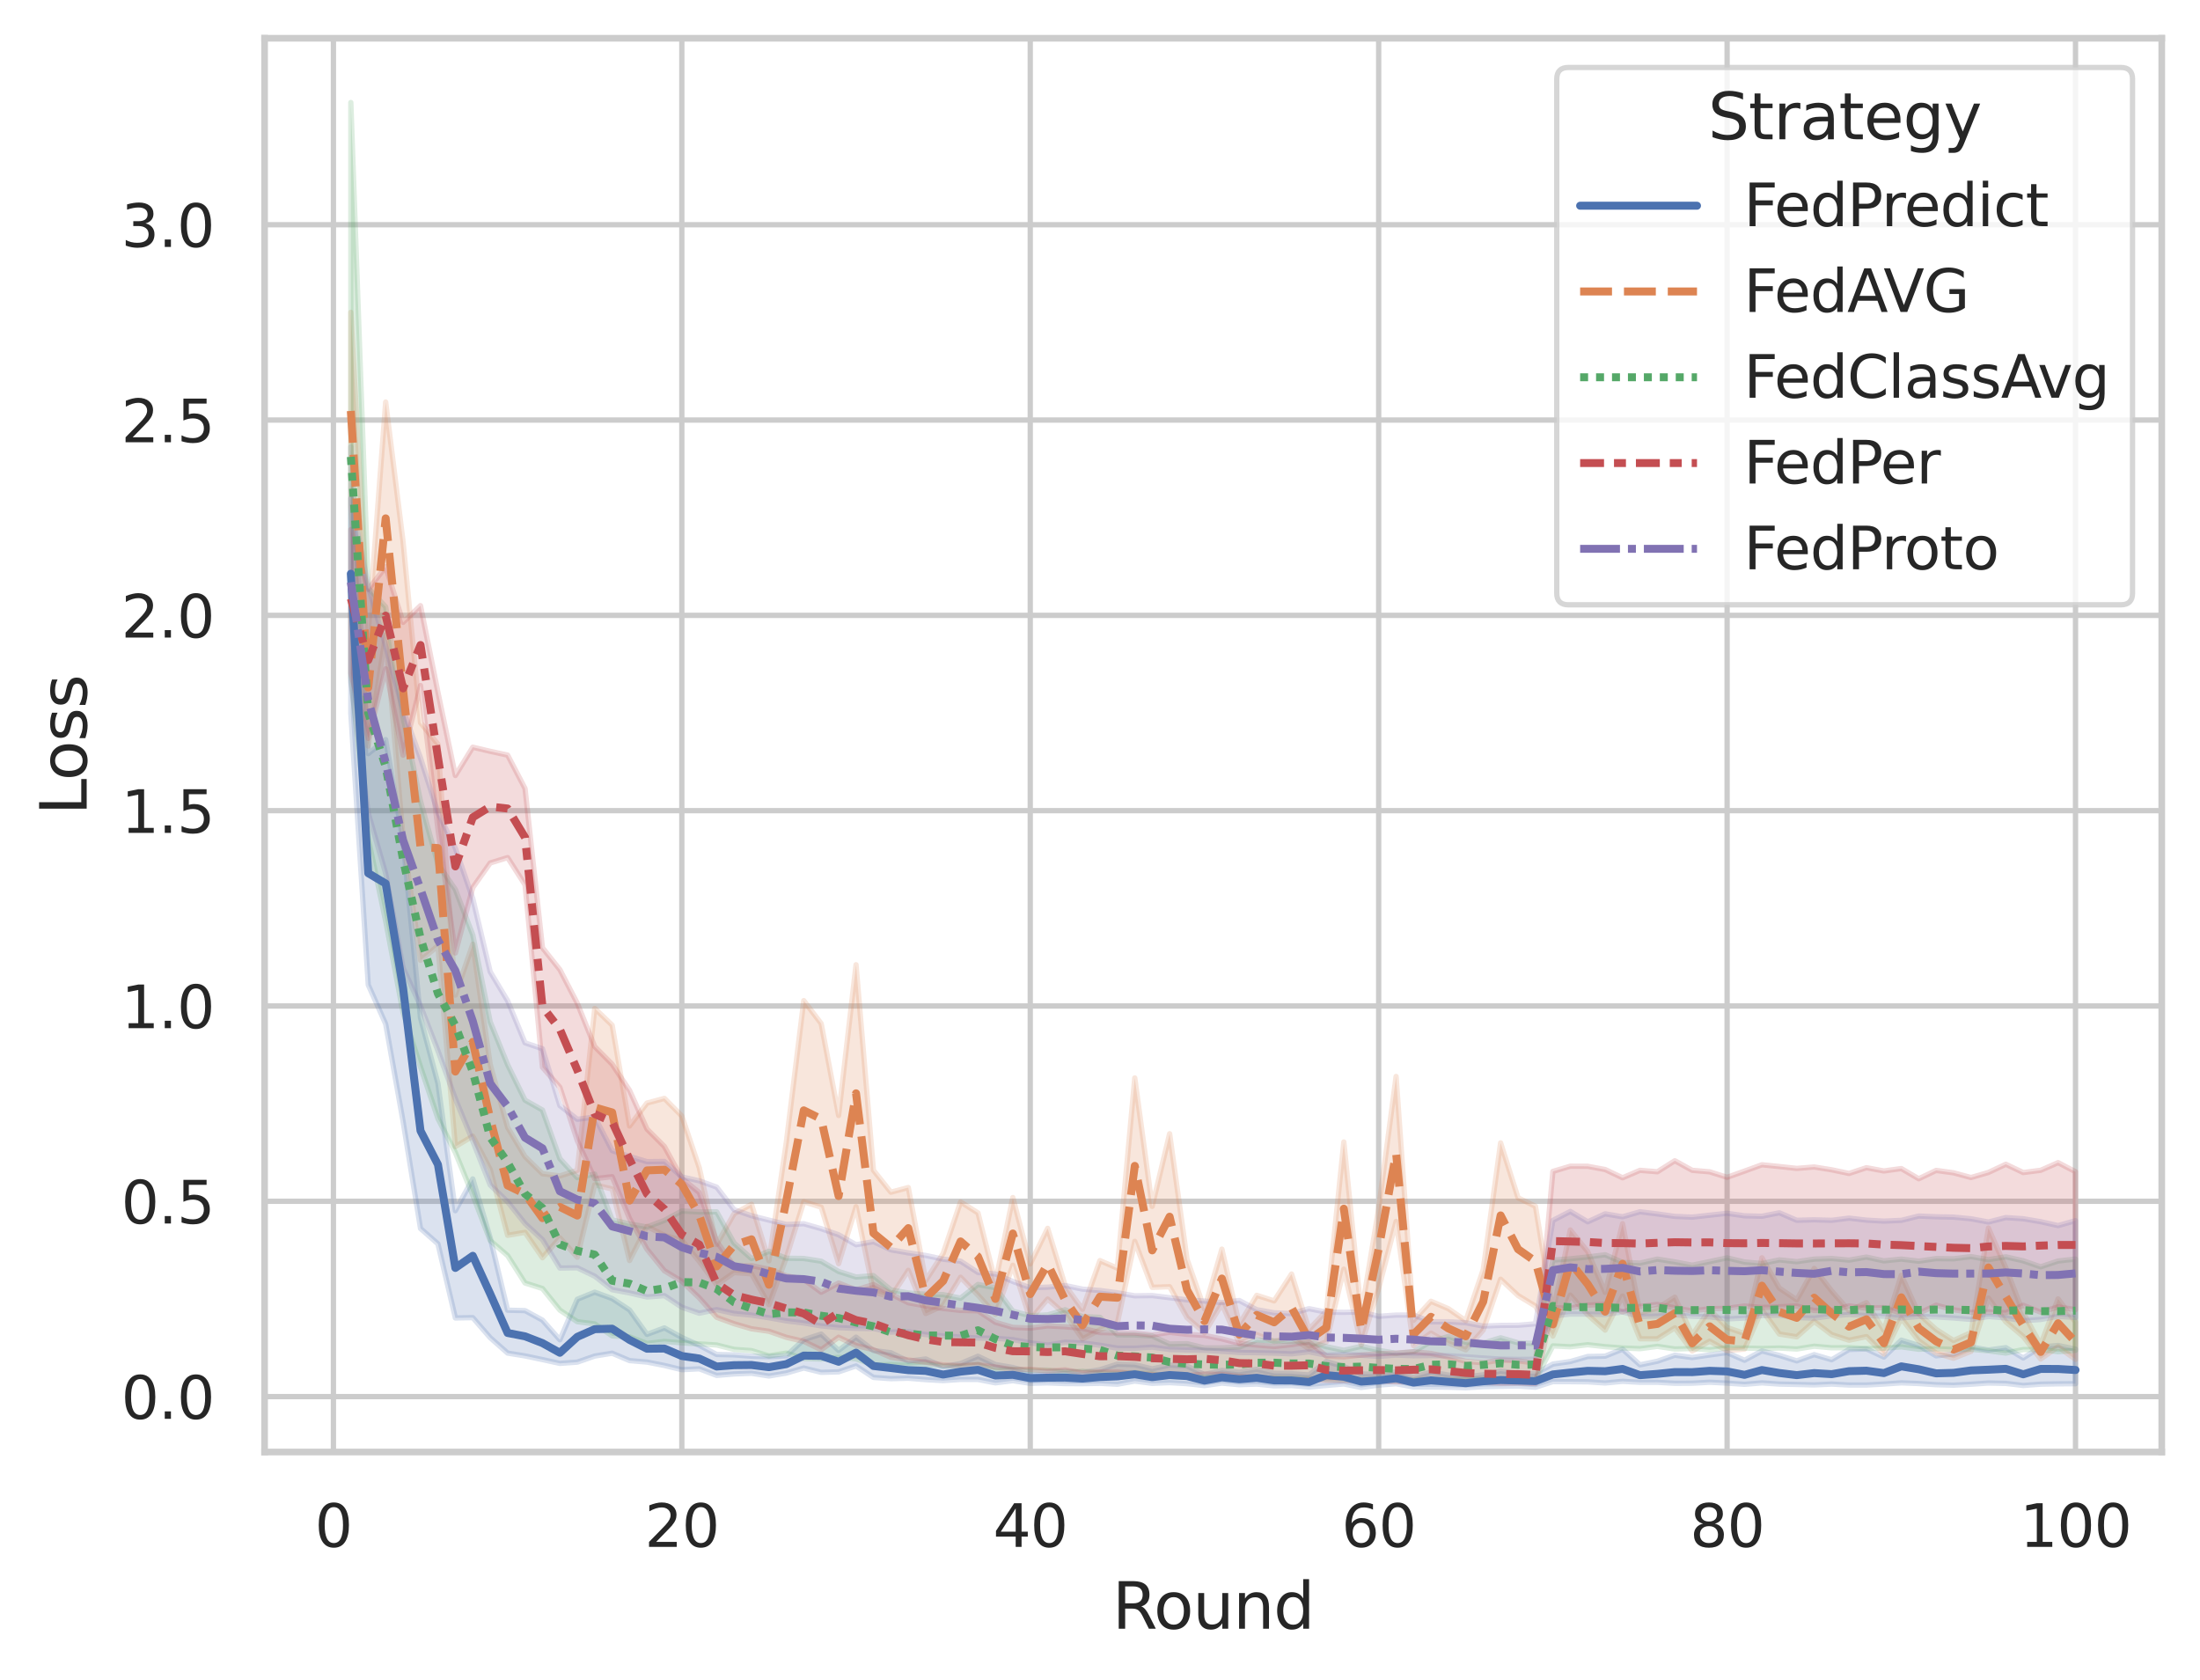 <?xml version="1.0" encoding="utf-8" standalone="no"?>
<!DOCTYPE svg PUBLIC "-//W3C//DTD SVG 1.1//EN"
  "http://www.w3.org/Graphics/SVG/1.1/DTD/svg11.dtd">
<svg xmlns:xlink="http://www.w3.org/1999/xlink" width="414.127pt" height="316.272pt" viewBox="0 0 414.127 316.272" xmlns="http://www.w3.org/2000/svg" version="1.1">
 <defs>
  <style type="text/css">*{stroke-linejoin: round; stroke-linecap: butt}</style>
 </defs>
 <g id="figure_1">
  <g id="patch_1">
   <path d="M 0 316.272 
L 414.127 316.272 
L 414.127 0 
L 0 0 
z
" style="fill: #ffffff"/>
  </g>
  <g id="axes_1">
   <g id="patch_2">
    <path d="M 49.807 273.312 
L 406.927 273.312 
L 406.927 7.2 
L 49.807 7.2 
z
" style="fill: #ffffff"/>
   </g>
   <g id="matplotlib.axis_1">
    <g id="xtick_1">
     <g id="line2d_1">
      <path d="M 62.761 273.312 
L 62.761 7.2 
" clip-path="url(#p3cf4f21778)" style="fill: none; stroke: #cccccc; stroke-linecap: round"/>
     </g>
     <g id="text_1">
      <!-- 0 -->
      <g style="fill: #262626" transform="translate(59.261 291.17) scale(0.11 -0.11)">
       <defs>
        <path id="DejaVuSans-30" d="M 2034 4250 
Q 1547 4250 1301 3770 
Q 1056 3291 1056 2328 
Q 1056 1369 1301 889 
Q 1547 409 2034 409 
Q 2525 409 2770 889 
Q 3016 1369 3016 2328 
Q 3016 3291 2770 3770 
Q 2525 4250 2034 4250 
z
M 2034 4750 
Q 2819 4750 3233 4129 
Q 3647 3509 3647 2328 
Q 3647 1150 3233 529 
Q 2819 -91 2034 -91 
Q 1250 -91 836 529 
Q 422 1150 422 2328 
Q 422 3509 836 4129 
Q 1250 4750 2034 4750 
z
" transform="scale(0.016)"/>
       </defs>
       <use xlink:href="#DejaVuSans-30"/>
      </g>
     </g>
    </g>
    <g id="xtick_2">
     <g id="line2d_2">
      <path d="M 128.347 273.312 
L 128.347 7.2 
" clip-path="url(#p3cf4f21778)" style="fill: none; stroke: #cccccc; stroke-linecap: round"/>
     </g>
     <g id="text_2">
      <!-- 20 -->
      <g style="fill: #262626" transform="translate(121.349 291.17) scale(0.11 -0.11)">
       <defs>
        <path id="DejaVuSans-32" d="M 1228 531 
L 3431 531 
L 3431 0 
L 469 0 
L 469 531 
Q 828 903 1448 1529 
Q 2069 2156 2228 2338 
Q 2531 2678 2651 2914 
Q 2772 3150 2772 3378 
Q 2772 3750 2511 3984 
Q 2250 4219 1831 4219 
Q 1534 4219 1204 4116 
Q 875 4013 500 3803 
L 500 4441 
Q 881 4594 1212 4672 
Q 1544 4750 1819 4750 
Q 2544 4750 2975 4387 
Q 3406 4025 3406 3419 
Q 3406 3131 3298 2873 
Q 3191 2616 2906 2266 
Q 2828 2175 2409 1742 
Q 1991 1309 1228 531 
z
" transform="scale(0.016)"/>
       </defs>
       <use xlink:href="#DejaVuSans-32"/>
       <use xlink:href="#DejaVuSans-30" x="63.623"/>
      </g>
     </g>
    </g>
    <g id="xtick_3">
     <g id="line2d_3">
      <path d="M 193.934 273.312 
L 193.934 7.2 
" clip-path="url(#p3cf4f21778)" style="fill: none; stroke: #cccccc; stroke-linecap: round"/>
     </g>
     <g id="text_3">
      <!-- 40 -->
      <g style="fill: #262626" transform="translate(186.935 291.17) scale(0.11 -0.11)">
       <defs>
        <path id="DejaVuSans-34" d="M 2419 4116 
L 825 1625 
L 2419 1625 
L 2419 4116 
z
M 2253 4666 
L 3047 4666 
L 3047 1625 
L 3713 1625 
L 3713 1100 
L 3047 1100 
L 3047 0 
L 2419 0 
L 2419 1100 
L 313 1100 
L 313 1709 
L 2253 4666 
z
" transform="scale(0.016)"/>
       </defs>
       <use xlink:href="#DejaVuSans-34"/>
       <use xlink:href="#DejaVuSans-30" x="63.623"/>
      </g>
     </g>
    </g>
    <g id="xtick_4">
     <g id="line2d_4">
      <path d="M 259.521 273.312 
L 259.521 7.2 
" clip-path="url(#p3cf4f21778)" style="fill: none; stroke: #cccccc; stroke-linecap: round"/>
     </g>
     <g id="text_4">
      <!-- 60 -->
      <g style="fill: #262626" transform="translate(252.522 291.17) scale(0.11 -0.11)">
       <defs>
        <path id="DejaVuSans-36" d="M 2113 2584 
Q 1688 2584 1439 2293 
Q 1191 2003 1191 1497 
Q 1191 994 1439 701 
Q 1688 409 2113 409 
Q 2538 409 2786 701 
Q 3034 994 3034 1497 
Q 3034 2003 2786 2293 
Q 2538 2584 2113 2584 
z
M 3366 4563 
L 3366 3988 
Q 3128 4100 2886 4159 
Q 2644 4219 2406 4219 
Q 1781 4219 1451 3797 
Q 1122 3375 1075 2522 
Q 1259 2794 1537 2939 
Q 1816 3084 2150 3084 
Q 2853 3084 3261 2657 
Q 3669 2231 3669 1497 
Q 3669 778 3244 343 
Q 2819 -91 2113 -91 
Q 1303 -91 875 529 
Q 447 1150 447 2328 
Q 447 3434 972 4092 
Q 1497 4750 2381 4750 
Q 2619 4750 2861 4703 
Q 3103 4656 3366 4563 
z
" transform="scale(0.016)"/>
       </defs>
       <use xlink:href="#DejaVuSans-36"/>
       <use xlink:href="#DejaVuSans-30" x="63.623"/>
      </g>
     </g>
    </g>
    <g id="xtick_5">
     <g id="line2d_5">
      <path d="M 325.108 273.312 
L 325.108 7.2 
" clip-path="url(#p3cf4f21778)" style="fill: none; stroke: #cccccc; stroke-linecap: round"/>
     </g>
     <g id="text_5">
      <!-- 80 -->
      <g style="fill: #262626" transform="translate(318.109 291.17) scale(0.11 -0.11)">
       <defs>
        <path id="DejaVuSans-38" d="M 2034 2216 
Q 1584 2216 1326 1975 
Q 1069 1734 1069 1313 
Q 1069 891 1326 650 
Q 1584 409 2034 409 
Q 2484 409 2743 651 
Q 3003 894 3003 1313 
Q 3003 1734 2745 1975 
Q 2488 2216 2034 2216 
z
M 1403 2484 
Q 997 2584 770 2862 
Q 544 3141 544 3541 
Q 544 4100 942 4425 
Q 1341 4750 2034 4750 
Q 2731 4750 3128 4425 
Q 3525 4100 3525 3541 
Q 3525 3141 3298 2862 
Q 3072 2584 2669 2484 
Q 3125 2378 3379 2068 
Q 3634 1759 3634 1313 
Q 3634 634 3220 271 
Q 2806 -91 2034 -91 
Q 1263 -91 848 271 
Q 434 634 434 1313 
Q 434 1759 690 2068 
Q 947 2378 1403 2484 
z
M 1172 3481 
Q 1172 3119 1398 2916 
Q 1625 2713 2034 2713 
Q 2441 2713 2670 2916 
Q 2900 3119 2900 3481 
Q 2900 3844 2670 4047 
Q 2441 4250 2034 4250 
Q 1625 4250 1398 4047 
Q 1172 3844 1172 3481 
z
" transform="scale(0.016)"/>
       </defs>
       <use xlink:href="#DejaVuSans-38"/>
       <use xlink:href="#DejaVuSans-30" x="63.623"/>
      </g>
     </g>
    </g>
    <g id="xtick_6">
     <g id="line2d_6">
      <path d="M 390.694 273.312 
L 390.694 7.2 
" clip-path="url(#p3cf4f21778)" style="fill: none; stroke: #cccccc; stroke-linecap: round"/>
     </g>
     <g id="text_6">
      <!-- 100 -->
      <g style="fill: #262626" transform="translate(380.196 291.17) scale(0.11 -0.11)">
       <defs>
        <path id="DejaVuSans-31" d="M 794 531 
L 1825 531 
L 1825 4091 
L 703 3866 
L 703 4441 
L 1819 4666 
L 2450 4666 
L 2450 531 
L 3481 531 
L 3481 0 
L 794 0 
L 794 531 
z
" transform="scale(0.016)"/>
       </defs>
       <use xlink:href="#DejaVuSans-31"/>
       <use xlink:href="#DejaVuSans-30" x="63.623"/>
       <use xlink:href="#DejaVuSans-30" x="127.246"/>
      </g>
     </g>
    </g>
    <g id="text_7">
     <!-- Round -->
     <g style="fill: #262626" transform="translate(209.383 306.576) scale(0.12 -0.12)">
      <defs>
       <path id="DejaVuSans-52" d="M 2841 2188 
Q 3044 2119 3236 1894 
Q 3428 1669 3622 1275 
L 4263 0 
L 3584 0 
L 2988 1197 
Q 2756 1666 2539 1819 
Q 2322 1972 1947 1972 
L 1259 1972 
L 1259 0 
L 628 0 
L 628 4666 
L 2053 4666 
Q 2853 4666 3247 4331 
Q 3641 3997 3641 3322 
Q 3641 2881 3436 2590 
Q 3231 2300 2841 2188 
z
M 1259 4147 
L 1259 2491 
L 2053 2491 
Q 2509 2491 2742 2702 
Q 2975 2913 2975 3322 
Q 2975 3731 2742 3939 
Q 2509 4147 2053 4147 
L 1259 4147 
z
" transform="scale(0.016)"/>
       <path id="DejaVuSans-6f" d="M 1959 3097 
Q 1497 3097 1228 2736 
Q 959 2375 959 1747 
Q 959 1119 1226 758 
Q 1494 397 1959 397 
Q 2419 397 2687 759 
Q 2956 1122 2956 1747 
Q 2956 2369 2687 2733 
Q 2419 3097 1959 3097 
z
M 1959 3584 
Q 2709 3584 3137 3096 
Q 3566 2609 3566 1747 
Q 3566 888 3137 398 
Q 2709 -91 1959 -91 
Q 1206 -91 779 398 
Q 353 888 353 1747 
Q 353 2609 779 3096 
Q 1206 3584 1959 3584 
z
" transform="scale(0.016)"/>
       <path id="DejaVuSans-75" d="M 544 1381 
L 544 3500 
L 1119 3500 
L 1119 1403 
Q 1119 906 1312 657 
Q 1506 409 1894 409 
Q 2359 409 2629 706 
Q 2900 1003 2900 1516 
L 2900 3500 
L 3475 3500 
L 3475 0 
L 2900 0 
L 2900 538 
Q 2691 219 2414 64 
Q 2138 -91 1772 -91 
Q 1169 -91 856 284 
Q 544 659 544 1381 
z
M 1991 3584 
L 1991 3584 
z
" transform="scale(0.016)"/>
       <path id="DejaVuSans-6e" d="M 3513 2113 
L 3513 0 
L 2938 0 
L 2938 2094 
Q 2938 2591 2744 2837 
Q 2550 3084 2163 3084 
Q 1697 3084 1428 2787 
Q 1159 2491 1159 1978 
L 1159 0 
L 581 0 
L 581 3500 
L 1159 3500 
L 1159 2956 
Q 1366 3272 1645 3428 
Q 1925 3584 2291 3584 
Q 2894 3584 3203 3211 
Q 3513 2838 3513 2113 
z
" transform="scale(0.016)"/>
       <path id="DejaVuSans-64" d="M 2906 2969 
L 2906 4863 
L 3481 4863 
L 3481 0 
L 2906 0 
L 2906 525 
Q 2725 213 2448 61 
Q 2172 -91 1784 -91 
Q 1150 -91 751 415 
Q 353 922 353 1747 
Q 353 2572 751 3078 
Q 1150 3584 1784 3584 
Q 2172 3584 2448 3432 
Q 2725 3281 2906 2969 
z
M 947 1747 
Q 947 1113 1208 752 
Q 1469 391 1925 391 
Q 2381 391 2643 752 
Q 2906 1113 2906 1747 
Q 2906 2381 2643 2742 
Q 2381 3103 1925 3103 
Q 1469 3103 1208 2742 
Q 947 2381 947 1747 
z
" transform="scale(0.016)"/>
      </defs>
      <use xlink:href="#DejaVuSans-52"/>
      <use xlink:href="#DejaVuSans-6f" x="64.982"/>
      <use xlink:href="#DejaVuSans-75" x="126.164"/>
      <use xlink:href="#DejaVuSans-6e" x="189.543"/>
      <use xlink:href="#DejaVuSans-64" x="252.922"/>
     </g>
    </g>
   </g>
   <g id="matplotlib.axis_2">
    <g id="ytick_1">
     <g id="line2d_7">
      <path d="M 49.807 262.884 
L 406.927 262.884 
" clip-path="url(#p3cf4f21778)" style="fill: none; stroke: #cccccc; stroke-linecap: round"/>
     </g>
     <g id="text_8">
      <!-- 0.0 -->
      <g style="fill: #262626" transform="translate(22.814 267.063) scale(0.11 -0.11)">
       <defs>
        <path id="DejaVuSans-2e" d="M 684 794 
L 1344 794 
L 1344 0 
L 684 0 
L 684 794 
z
" transform="scale(0.016)"/>
       </defs>
       <use xlink:href="#DejaVuSans-30"/>
       <use xlink:href="#DejaVuSans-2e" x="63.623"/>
       <use xlink:href="#DejaVuSans-30" x="95.41"/>
      </g>
     </g>
    </g>
    <g id="ytick_2">
     <g id="line2d_8">
      <path d="M 49.807 226.12 
L 406.927 226.12 
" clip-path="url(#p3cf4f21778)" style="fill: none; stroke: #cccccc; stroke-linecap: round"/>
     </g>
     <g id="text_9">
      <!-- 0.5 -->
      <g style="fill: #262626" transform="translate(22.814 230.299) scale(0.11 -0.11)">
       <defs>
        <path id="DejaVuSans-35" d="M 691 4666 
L 3169 4666 
L 3169 4134 
L 1269 4134 
L 1269 2991 
Q 1406 3038 1543 3061 
Q 1681 3084 1819 3084 
Q 2600 3084 3056 2656 
Q 3513 2228 3513 1497 
Q 3513 744 3044 326 
Q 2575 -91 1722 -91 
Q 1428 -91 1123 -41 
Q 819 9 494 109 
L 494 744 
Q 775 591 1075 516 
Q 1375 441 1709 441 
Q 2250 441 2565 725 
Q 2881 1009 2881 1497 
Q 2881 1984 2565 2268 
Q 2250 2553 1709 2553 
Q 1456 2553 1204 2497 
Q 953 2441 691 2322 
L 691 4666 
z
" transform="scale(0.016)"/>
       </defs>
       <use xlink:href="#DejaVuSans-30"/>
       <use xlink:href="#DejaVuSans-2e" x="63.623"/>
       <use xlink:href="#DejaVuSans-35" x="95.41"/>
      </g>
     </g>
    </g>
    <g id="ytick_3">
     <g id="line2d_9">
      <path d="M 49.807 189.356 
L 406.927 189.356 
" clip-path="url(#p3cf4f21778)" style="fill: none; stroke: #cccccc; stroke-linecap: round"/>
     </g>
     <g id="text_10">
      <!-- 1.0 -->
      <g style="fill: #262626" transform="translate(22.814 193.535) scale(0.11 -0.11)">
       <use xlink:href="#DejaVuSans-31"/>
       <use xlink:href="#DejaVuSans-2e" x="63.623"/>
       <use xlink:href="#DejaVuSans-30" x="95.41"/>
      </g>
     </g>
    </g>
    <g id="ytick_4">
     <g id="line2d_10">
      <path d="M 49.807 152.592 
L 406.927 152.592 
" clip-path="url(#p3cf4f21778)" style="fill: none; stroke: #cccccc; stroke-linecap: round"/>
     </g>
     <g id="text_11">
      <!-- 1.5 -->
      <g style="fill: #262626" transform="translate(22.814 156.772) scale(0.11 -0.11)">
       <use xlink:href="#DejaVuSans-31"/>
       <use xlink:href="#DejaVuSans-2e" x="63.623"/>
       <use xlink:href="#DejaVuSans-35" x="95.41"/>
      </g>
     </g>
    </g>
    <g id="ytick_5">
     <g id="line2d_11">
      <path d="M 49.807 115.829 
L 406.927 115.829 
" clip-path="url(#p3cf4f21778)" style="fill: none; stroke: #cccccc; stroke-linecap: round"/>
     </g>
     <g id="text_12">
      <!-- 2.0 -->
      <g style="fill: #262626" transform="translate(22.814 120.008) scale(0.11 -0.11)">
       <use xlink:href="#DejaVuSans-32"/>
       <use xlink:href="#DejaVuSans-2e" x="63.623"/>
       <use xlink:href="#DejaVuSans-30" x="95.41"/>
      </g>
     </g>
    </g>
    <g id="ytick_6">
     <g id="line2d_12">
      <path d="M 49.807 79.065 
L 406.927 79.065 
" clip-path="url(#p3cf4f21778)" style="fill: none; stroke: #cccccc; stroke-linecap: round"/>
     </g>
     <g id="text_13">
      <!-- 2.5 -->
      <g style="fill: #262626" transform="translate(22.814 83.244) scale(0.11 -0.11)">
       <use xlink:href="#DejaVuSans-32"/>
       <use xlink:href="#DejaVuSans-2e" x="63.623"/>
       <use xlink:href="#DejaVuSans-35" x="95.41"/>
      </g>
     </g>
    </g>
    <g id="ytick_7">
     <g id="line2d_13">
      <path d="M 49.807 42.301 
L 406.927 42.301 
" clip-path="url(#p3cf4f21778)" style="fill: none; stroke: #cccccc; stroke-linecap: round"/>
     </g>
     <g id="text_14">
      <!-- 3.0 -->
      <g style="fill: #262626" transform="translate(22.814 46.48) scale(0.11 -0.11)">
       <defs>
        <path id="DejaVuSans-33" d="M 2597 2516 
Q 3050 2419 3304 2112 
Q 3559 1806 3559 1356 
Q 3559 666 3084 287 
Q 2609 -91 1734 -91 
Q 1441 -91 1130 -33 
Q 819 25 488 141 
L 488 750 
Q 750 597 1062 519 
Q 1375 441 1716 441 
Q 2309 441 2620 675 
Q 2931 909 2931 1356 
Q 2931 1769 2642 2001 
Q 2353 2234 1838 2234 
L 1294 2234 
L 1294 2753 
L 1863 2753 
Q 2328 2753 2575 2939 
Q 2822 3125 2822 3475 
Q 2822 3834 2567 4026 
Q 2313 4219 1838 4219 
Q 1578 4219 1281 4162 
Q 984 4106 628 3988 
L 628 4550 
Q 988 4650 1302 4700 
Q 1616 4750 1894 4750 
Q 2613 4750 3031 4423 
Q 3450 4097 3450 3541 
Q 3450 3153 3228 2886 
Q 3006 2619 2597 2516 
z
" transform="scale(0.016)"/>
       </defs>
       <use xlink:href="#DejaVuSans-33"/>
       <use xlink:href="#DejaVuSans-2e" x="63.623"/>
       <use xlink:href="#DejaVuSans-30" x="95.41"/>
      </g>
     </g>
    </g>
    <g id="text_15">
     <!-- Loss -->
     <g style="fill: #262626" transform="translate(16.318 153.417) rotate(-90) scale(0.12 -0.12)">
      <defs>
       <path id="DejaVuSans-4c" d="M 628 4666 
L 1259 4666 
L 1259 531 
L 3531 531 
L 3531 0 
L 628 0 
L 628 4666 
z
" transform="scale(0.016)"/>
       <path id="DejaVuSans-73" d="M 2834 3397 
L 2834 2853 
Q 2591 2978 2328 3040 
Q 2066 3103 1784 3103 
Q 1356 3103 1142 2972 
Q 928 2841 928 2578 
Q 928 2378 1081 2264 
Q 1234 2150 1697 2047 
L 1894 2003 
Q 2506 1872 2764 1633 
Q 3022 1394 3022 966 
Q 3022 478 2636 193 
Q 2250 -91 1575 -91 
Q 1294 -91 989 -36 
Q 684 19 347 128 
L 347 722 
Q 666 556 975 473 
Q 1284 391 1588 391 
Q 1994 391 2212 530 
Q 2431 669 2431 922 
Q 2431 1156 2273 1281 
Q 2116 1406 1581 1522 
L 1381 1569 
Q 847 1681 609 1914 
Q 372 2147 372 2553 
Q 372 3047 722 3315 
Q 1072 3584 1716 3584 
Q 2034 3584 2315 3537 
Q 2597 3491 2834 3397 
z
" transform="scale(0.016)"/>
      </defs>
      <use xlink:href="#DejaVuSans-4c"/>
      <use xlink:href="#DejaVuSans-6f" x="53.963"/>
      <use xlink:href="#DejaVuSans-73" x="115.145"/>
      <use xlink:href="#DejaVuSans-73" x="167.244"/>
     </g>
    </g>
   </g>
   <g id="PolyCollection_1">
    <defs>
     <path id="m0935236ca2" d="M 66.04 -232.193 
L 66.04 -181.908 
L 69.319 -130.897 
L 72.599 -123.526 
L 75.878 -105.176 
L 79.157 -85.034 
L 82.437 -82.143 
L 85.716 -68.193 
L 88.995 -68.254 
L 92.275 -64.478 
L 95.554 -61.582 
L 98.833 -61.048 
L 102.113 -60.357 
L 105.392 -59.638 
L 108.671 -59.877 
L 111.951 -61.02 
L 115.23 -61.556 
L 118.509 -60.165 
L 121.789 -59.889 
L 125.068 -59.248 
L 128.347 -58.454 
L 131.627 -58.623 
L 134.906 -57.375 
L 138.185 -57.652 
L 141.465 -57.782 
L 144.744 -57.268 
L 148.023 -57.821 
L 151.303 -58.771 
L 154.582 -57.953 
L 157.861 -58.048 
L 161.141 -59.159 
L 164.42 -56.997 
L 167.699 -56.761 
L 170.979 -56.847 
L 174.258 -56.582 
L 177.537 -56.397 
L 180.817 -56.625 
L 184.096 -56.611 
L 187.375 -55.977 
L 190.655 -56.385 
L 193.934 -55.891 
L 197.213 -55.973 
L 200.493 -55.84 
L 203.772 -55.828 
L 207.051 -55.893 
L 210.331 -55.716 
L 213.61 -56.313 
L 216.89 -55.886 
L 220.169 -56.021 
L 223.448 -55.825 
L 226.728 -55.461 
L 230.007 -55.928 
L 233.286 -55.629 
L 236.566 -55.745 
L 239.845 -55.414 
L 243.124 -55.472 
L 246.404 -55.195 
L 249.683 -55.488 
L 252.962 -55.766 
L 256.242 -55.105 
L 259.521 -55.556 
L 262.8 -55.81 
L 266.08 -55.206 
L 269.359 -55.202 
L 272.638 -55.159 
L 275.918 -55.056 
L 279.197 -55.257 
L 282.476 -55.326 
L 285.756 -55.382 
L 289.035 -55.152 
L 292.314 -56.21 
L 295.594 -56.198 
L 298.873 -56.167 
L 302.152 -55.95 
L 305.432 -56.267 
L 308.711 -56.08 
L 311.99 -56.085 
L 315.27 -55.893 
L 318.549 -55.911 
L 321.828 -56.091 
L 325.108 -55.93 
L 328.387 -55.702 
L 331.666 -55.975 
L 334.946 -55.744 
L 338.225 -55.674 
L 341.504 -55.587 
L 344.784 -55.747 
L 348.063 -55.565 
L 351.342 -55.568 
L 354.622 -55.752 
L 357.901 -55.977 
L 361.18 -55.849 
L 364.46 -55.626 
L 367.739 -55.541 
L 371.018 -55.718 
L 374.298 -55.944 
L 377.577 -55.872 
L 380.856 -55.483 
L 384.136 -55.729 
L 387.415 -55.792 
L 390.694 -55.816 
L 390.694 -62.335 
L 390.694 -62.335 
L 387.415 -63.015 
L 384.136 -62.72 
L 380.856 -60.665 
L 377.577 -62.603 
L 374.298 -62.158 
L 371.018 -62.732 
L 367.739 -61.42 
L 364.46 -61.057 
L 361.18 -63.015 
L 357.901 -64.014 
L 354.622 -60.833 
L 351.342 -62.36 
L 348.063 -62.26 
L 344.784 -60.325 
L 341.504 -61.289 
L 338.225 -60.113 
L 334.946 -61.138 
L 331.666 -61.982 
L 328.387 -60.231 
L 325.108 -61.669 
L 321.828 -61.228 
L 318.549 -60.744 
L 315.27 -61.184 
L 311.99 -60.048 
L 308.711 -59.364 
L 305.432 -62.319 
L 302.152 -61.004 
L 298.873 -60.938 
L 295.594 -59.988 
L 292.314 -59.514 
L 289.035 -57.708 
L 285.756 -57.728 
L 282.476 -58.193 
L 279.197 -57.488 
L 275.918 -57.08 
L 272.638 -57.444 
L 269.359 -58.014 
L 266.08 -57.033 
L 262.8 -58.014 
L 259.521 -57.611 
L 256.242 -57.646 
L 252.962 -59.062 
L 249.683 -60.008 
L 246.404 -57.459 
L 243.124 -57.711 
L 239.845 -57.766 
L 236.566 -58.512 
L 233.286 -57.972 
L 230.007 -58.325 
L 226.728 -57.538 
L 223.448 -59.142 
L 220.169 -59.313 
L 216.89 -58.608 
L 213.61 -59.396 
L 210.331 -59.494 
L 207.051 -58.454 
L 203.772 -57.913 
L 200.493 -58.234 
L 197.213 -58.044 
L 193.934 -57.971 
L 190.655 -58.864 
L 187.375 -59.423 
L 184.096 -60.983 
L 180.817 -59.611 
L 177.537 -59.004 
L 174.258 -60.47 
L 170.979 -60.047 
L 167.699 -61.642 
L 164.42 -62.07 
L 161.141 -64.576 
L 157.861 -62.076 
L 154.582 -65.156 
L 151.303 -64.1 
L 148.023 -61.072 
L 144.744 -60.911 
L 141.465 -60.999 
L 138.185 -61.24 
L 134.906 -61.319 
L 131.627 -63.042 
L 128.347 -64.514 
L 125.068 -66.322 
L 121.789 -65.099 
L 118.509 -69.688 
L 115.23 -71.85 
L 111.951 -73.042 
L 108.671 -71.71 
L 105.392 -64.077 
L 102.113 -67.785 
L 98.833 -69.574 
L 95.554 -69.653 
L 92.275 -83.28 
L 88.995 -94.365 
L 85.716 -88.385 
L 82.437 -112.334 
L 79.157 -124.662 
L 75.878 -157.878 
L 72.599 -177.054 
L 69.319 -174.415 
L 66.04 -232.193 
z
" style="stroke: #4c72b0; stroke-opacity: 0.2"/>
    </defs>
    <g clip-path="url(#p3cf4f21778)">
     <use xlink:href="#m0935236ca2" x="0" y="316.272" style="fill: #4c72b0; fill-opacity: 0.2; stroke: #4c72b0; stroke-opacity: 0.2"/>
    </g>
   </g>
   <g id="PolyCollection_2">
    <defs>
     <path id="m03c0808dcd" d="M 66.04 -257.478 
L 66.04 -220.973 
L 69.319 -175.843 
L 72.599 -196.742 
L 75.878 -158.502 
L 79.157 -135.524 
L 82.437 -138.233 
L 85.716 -100.448 
L 88.995 -102.42 
L 92.275 -96.142 
L 95.554 -83.746 
L 98.833 -84.306 
L 102.113 -79.525 
L 105.392 -83.278 
L 108.671 -79.618 
L 111.951 -93.263 
L 115.23 -92.466 
L 118.509 -79.005 
L 121.789 -85.438 
L 125.068 -83.744 
L 128.347 -82.822 
L 131.627 -78.848 
L 134.906 -74.445 
L 138.185 -76.731 
L 141.465 -76.507 
L 144.744 -70.688 
L 148.023 -79.564 
L 151.303 -90.075 
L 154.582 -89.044 
L 157.861 -78.406 
L 161.141 -89.133 
L 164.42 -73.082 
L 167.699 -72.123 
L 170.979 -77.157 
L 174.258 -69.031 
L 177.537 -70.498 
L 180.817 -75.857 
L 184.096 -72.481 
L 187.375 -68.874 
L 190.655 -78.112 
L 193.934 -67.881 
L 197.213 -71.756 
L 200.493 -68.885 
L 203.772 -64.244 
L 207.051 -65.977 
L 210.331 -67.2 
L 213.61 -82.614 
L 216.89 -73.955 
L 220.169 -74.073 
L 223.448 -68.234 
L 226.728 -65.415 
L 230.007 -70.838 
L 233.286 -63.415 
L 236.566 -65.051 
L 239.845 -63.766 
L 243.124 -64.53 
L 246.404 -62.385 
L 249.683 -63.706 
L 252.962 -77.381 
L 256.242 -63.117 
L 259.521 -73.756 
L 262.8 -86.361 
L 266.08 -62.989 
L 269.359 -65.342 
L 272.638 -63.469 
L 275.918 -62.195 
L 279.197 -65.906 
L 282.476 -75.486 
L 285.756 -72.413 
L 289.035 -70.426 
L 292.314 -64.788 
L 295.594 -72.496 
L 298.873 -68.782 
L 302.152 -65.899 
L 305.432 -72.322 
L 308.711 -64.275 
L 311.99 -64.266 
L 315.27 -66.338 
L 318.549 -61.971 
L 321.828 -63.819 
L 325.108 -62.04 
L 328.387 -62.334 
L 331.666 -69.708 
L 334.946 -65.163 
L 338.225 -64.644 
L 341.504 -67.553 
L 344.784 -65.06 
L 348.063 -64 
L 351.342 -64.68 
L 354.622 -61.399 
L 357.901 -68.151 
L 361.18 -63.891 
L 364.46 -61.567 
L 367.739 -60.608 
L 371.018 -61.908 
L 374.298 -71.937 
L 377.577 -67.466 
L 380.856 -64.695 
L 384.136 -60.467 
L 387.415 -62.77 
L 390.694 -60.395 
L 390.694 -67.424 
L 390.694 -67.424 
L 387.415 -71.776 
L 384.136 -63.194 
L 380.856 -69.152 
L 377.577 -77.642 
L 374.298 -85.109 
L 371.018 -65.437 
L 367.739 -63.941 
L 364.46 -66.031 
L 361.18 -68.976 
L 357.901 -76.227 
L 354.622 -65.877 
L 351.342 -71.072 
L 348.063 -69.561 
L 344.784 -73.29 
L 341.504 -77.511 
L 338.225 -71.603 
L 334.946 -73.801 
L 331.666 -79.515 
L 328.387 -65.263 
L 325.108 -66.39 
L 321.828 -69.796 
L 318.549 -64.972 
L 315.27 -72.1 
L 311.99 -70.046 
L 308.711 -69.161 
L 305.432 -85.945 
L 302.152 -73.002 
L 298.873 -80.667 
L 295.594 -84.756 
L 292.314 -69.334 
L 289.035 -89.206 
L 285.756 -90.813 
L 282.476 -101.147 
L 279.197 -77.28 
L 275.918 -67.663 
L 272.638 -69.937 
L 269.359 -71.332 
L 266.08 -67.744 
L 262.8 -113.652 
L 259.521 -88.796 
L 256.242 -68.973 
L 252.962 -101.309 
L 249.683 -69.493 
L 246.404 -66.033 
L 243.124 -76.462 
L 239.845 -71.405 
L 236.566 -72.453 
L 233.286 -67.002 
L 230.007 -81.144 
L 226.728 -69.891 
L 223.448 -79.249 
L 220.169 -102.87 
L 216.89 -89.196 
L 213.61 -113.37 
L 210.331 -77.562 
L 207.051 -78.991 
L 203.772 -69.816 
L 200.493 -74.345 
L 197.213 -85.061 
L 193.934 -78.358 
L 190.655 -90.853 
L 187.375 -74.911 
L 184.096 -87.96 
L 180.817 -90.03 
L 177.537 -80.339 
L 174.258 -75.243 
L 170.979 -92.741 
L 167.699 -91.862 
L 164.42 -95.985 
L 161.141 -134.681 
L 157.861 -106.304 
L 154.582 -123.599 
L 151.303 -127.924 
L 148.023 -101.314 
L 144.744 -78.945 
L 141.465 -89.587 
L 138.185 -87.812 
L 134.906 -82.013 
L 131.627 -96.477 
L 128.347 -106.203 
L 125.068 -109.522 
L 121.789 -108.645 
L 118.509 -104.322 
L 115.23 -123.305 
L 111.951 -126.458 
L 108.671 -95.981 
L 105.392 -94.925 
L 102.113 -95.343 
L 98.833 -98.556 
L 95.554 -104.06 
L 92.275 -115.91 
L 88.995 -138.54 
L 85.716 -128.969 
L 82.437 -176.184 
L 79.157 -180.242 
L 75.878 -214.279 
L 72.599 -240.599 
L 69.319 -197.194 
L 66.04 -257.478 
z
" style="stroke: #dd8452; stroke-opacity: 0.2"/>
    </defs>
    <g clip-path="url(#p3cf4f21778)">
     <use xlink:href="#m03c0808dcd" x="0" y="316.272" style="fill: #dd8452; fill-opacity: 0.2; stroke: #dd8452; stroke-opacity: 0.2"/>
    </g>
   </g>
   <g id="PolyCollection_3">
    <defs>
     <path id="md664c17490" d="M 66.04 -296.976 
L 66.04 -188.779 
L 69.319 -158.445 
L 72.599 -142.879 
L 75.878 -125.66 
L 79.157 -115.46 
L 82.437 -105.722 
L 85.716 -99.331 
L 88.995 -91.303 
L 92.275 -82.762 
L 95.554 -79.928 
L 98.833 -74.775 
L 102.113 -73.738 
L 105.392 -69.664 
L 108.671 -67.484 
L 111.951 -67.069 
L 115.23 -64.823 
L 118.509 -64.634 
L 121.789 -63.388 
L 125.068 -63.77 
L 128.347 -63.508 
L 131.627 -63.306 
L 134.906 -63.101 
L 138.185 -62.275 
L 141.465 -62.043 
L 144.744 -61.05 
L 148.023 -61.579 
L 151.303 -60.561 
L 154.582 -60.456 
L 157.861 -60.776 
L 161.141 -60.507 
L 164.42 -59.328 
L 167.699 -59.429 
L 170.979 -59.259 
L 174.258 -59.427 
L 177.537 -59.172 
L 180.817 -59.073 
L 184.096 -59.427 
L 187.375 -58.278 
L 190.655 -58.515 
L 193.934 -58.352 
L 197.213 -58.38 
L 200.493 -57.952 
L 203.772 -58.167 
L 207.051 -57.835 
L 210.331 -57.747 
L 213.61 -57.887 
L 216.89 -57.681 
L 220.169 -57.172 
L 223.448 -57.035 
L 226.728 -57.002 
L 230.007 -56.993 
L 233.286 -57.06 
L 236.566 -56.906 
L 239.845 -56.884 
L 243.124 -56.835 
L 246.404 -56.743 
L 249.683 -56.631 
L 252.962 -56.591 
L 256.242 -56.599 
L 259.521 -56.584 
L 262.8 -56.446 
L 266.08 -56.532 
L 269.359 -56.511 
L 272.638 -56.463 
L 275.918 -56.704 
L 279.197 -56.585 
L 282.476 -56.66 
L 285.756 -56.63 
L 289.035 -56.605 
L 292.314 -62.932 
L 295.594 -62.768 
L 298.873 -63.152 
L 302.152 -62.789 
L 305.432 -62.543 
L 308.711 -62.407 
L 311.99 -62.847 
L 315.27 -62.349 
L 318.549 -62.435 
L 321.828 -62.207 
L 325.108 -62.573 
L 328.387 -62.53 
L 331.666 -62.446 
L 334.946 -62.529 
L 338.225 -62.346 
L 341.504 -62.872 
L 344.784 -62.573 
L 348.063 -62.599 
L 351.342 -62.434 
L 354.622 -62.497 
L 357.901 -62.755 
L 361.18 -62.306 
L 364.46 -62.408 
L 367.739 -62.257 
L 371.018 -62.304 
L 374.298 -62.01 
L 377.577 -61.583 
L 380.856 -62.238 
L 384.136 -62.275 
L 387.415 -61.839 
L 390.694 -62.099 
L 390.694 -79.278 
L 390.694 -79.278 
L 387.415 -78.913 
L 384.136 -77.821 
L 380.856 -78.949 
L 377.577 -79.701 
L 374.298 -79.173 
L 371.018 -79.74 
L 367.739 -79.328 
L 364.46 -79.367 
L 361.18 -78.881 
L 357.901 -79.275 
L 354.622 -78.939 
L 351.342 -79.653 
L 348.063 -79.078 
L 344.784 -79.388 
L 341.504 -79.266 
L 338.225 -78.789 
L 334.946 -79.124 
L 331.666 -78.439 
L 328.387 -78.73 
L 325.108 -79.507 
L 321.828 -78.804 
L 318.549 -78.126 
L 315.27 -78.747 
L 311.99 -79.271 
L 308.711 -78.525 
L 305.432 -78.648 
L 302.152 -80.089 
L 298.873 -79.67 
L 295.594 -79.323 
L 292.314 -79.084 
L 289.035 -63.375 
L 285.756 -63.522 
L 282.476 -64.454 
L 279.197 -63.464 
L 275.918 -63.628 
L 272.638 -64.701 
L 269.359 -63.759 
L 266.08 -61.829 
L 262.8 -61.531 
L 259.521 -62.106 
L 256.242 -62.85 
L 252.962 -62.102 
L 249.683 -62.783 
L 246.404 -63.67 
L 243.124 -63.785 
L 239.845 -63.875 
L 236.566 -64.042 
L 233.286 -62.702 
L 230.007 -62.564 
L 226.728 -62.557 
L 223.448 -63.354 
L 220.169 -63.285 
L 216.89 -64.798 
L 213.61 -65.005 
L 210.331 -65.029 
L 207.051 -68.306 
L 203.772 -68.444 
L 200.493 -69.74 
L 197.213 -68.763 
L 193.934 -68.613 
L 190.655 -69.471 
L 187.375 -73.874 
L 184.096 -74.501 
L 180.817 -71.921 
L 177.537 -72.584 
L 174.258 -72.655 
L 170.979 -72.896 
L 167.699 -73.469 
L 164.42 -76.157 
L 161.141 -75.905 
L 157.861 -76.941 
L 154.582 -78.875 
L 151.303 -79.387 
L 148.023 -79.433 
L 144.744 -80.743 
L 141.465 -79.367 
L 138.185 -82.299 
L 134.906 -88.167 
L 131.627 -88.155 
L 128.347 -88.322 
L 125.068 -86.553 
L 121.789 -85.319 
L 118.509 -85.892 
L 115.23 -86.653 
L 111.951 -95.268 
L 108.671 -94.604 
L 105.392 -98.173 
L 102.113 -107.327 
L 98.833 -109.187 
L 95.554 -115.866 
L 92.275 -123.934 
L 88.995 -140.284 
L 85.716 -148.855 
L 82.437 -153.625 
L 79.157 -165.477 
L 75.878 -181.307 
L 72.599 -202.043 
L 69.319 -205.572 
L 66.04 -296.976 
z
" style="stroke: #55a868; stroke-opacity: 0.2"/>
    </defs>
    <g clip-path="url(#p3cf4f21778)">
     <use xlink:href="#md664c17490" x="0" y="316.272" style="fill: #55a868; fill-opacity: 0.2; stroke: #55a868; stroke-opacity: 0.2"/>
    </g>
   </g>
   <g id="PolyCollection_4">
    <defs>
     <path id="m0f727791d5" d="M 66.04 -216.593 
L 66.04 -189.507 
L 69.319 -177.29 
L 72.599 -190.385 
L 75.878 -174.126 
L 79.157 -187.236 
L 82.437 -160.23 
L 85.716 -136.893 
L 88.995 -149.202 
L 92.275 -153.838 
L 95.554 -154.846 
L 98.833 -149.726 
L 102.113 -115.384 
L 105.392 -111.613 
L 108.671 -101.559 
L 111.951 -94.407 
L 115.23 -94.784 
L 118.509 -86.908 
L 121.789 -81.126 
L 125.068 -77.071 
L 128.347 -75.103 
L 131.627 -71.972 
L 134.906 -68.31 
L 138.185 -67.111 
L 141.465 -66.153 
L 144.744 -65.688 
L 148.023 -64.547 
L 151.303 -63.794 
L 154.582 -62.206 
L 157.861 -64.561 
L 161.141 -63.015 
L 164.42 -62.2 
L 167.699 -60.785 
L 170.979 -60.293 
L 174.258 -59.856 
L 177.537 -59.352 
L 180.817 -59.195 
L 184.096 -59.378 
L 187.375 -58.951 
L 190.655 -58.47 
L 193.934 -58.529 
L 197.213 -58.193 
L 200.493 -58.425 
L 203.772 -57.838 
L 207.051 -58.028 
L 210.331 -58.037 
L 213.61 -57.669 
L 216.89 -57.517 
L 220.169 -57.186 
L 223.448 -57.34 
L 226.728 -57.625 
L 230.007 -57.558 
L 233.286 -57.179 
L 236.566 -57.109 
L 239.845 -56.731 
L 243.124 -56.542 
L 246.404 -56.558 
L 249.683 -56.454 
L 252.962 -56.422 
L 256.242 -56.397 
L 259.521 -56.357 
L 262.8 -56.164 
L 266.08 -56.217 
L 269.359 -56.399 
L 272.638 -56.274 
L 275.918 -56.153 
L 279.197 -56.077 
L 282.476 -55.911 
L 285.756 -55.95 
L 289.035 -55.852 
L 292.314 -70.096 
L 295.594 -70.071 
L 298.873 -70.596 
L 302.152 -70.781 
L 305.432 -69.339 
L 308.711 -70.374 
L 311.99 -70.732 
L 315.27 -70.107 
L 318.549 -69.518 
L 321.828 -69.933 
L 325.108 -70.001 
L 328.387 -70.442 
L 331.666 -70.164 
L 334.946 -70.301 
L 338.225 -70.447 
L 341.504 -69.596 
L 344.784 -69.589 
L 348.063 -70.46 
L 351.342 -70.025 
L 354.622 -70.148 
L 357.901 -69.072 
L 361.18 -69.064 
L 364.46 -70.593 
L 367.739 -69.738 
L 371.018 -69.241 
L 374.298 -69.339 
L 377.577 -69.181 
L 380.856 -70.576 
L 384.136 -69.282 
L 387.415 -70.274 
L 390.694 -69.765 
L 390.694 -95.717 
L 390.694 -95.717 
L 387.415 -97.428 
L 384.136 -95.986 
L 380.856 -95.563 
L 377.577 -97.122 
L 374.298 -95.58 
L 371.018 -94.625 
L 367.739 -95.514 
L 364.46 -95.962 
L 361.18 -94.392 
L 357.901 -96.313 
L 354.622 -95.862 
L 351.342 -96.476 
L 348.063 -95.39 
L 344.784 -96.081 
L 341.504 -96.612 
L 338.225 -96.343 
L 334.946 -96.698 
L 331.666 -97.026 
L 328.387 -95.834 
L 325.108 -94.664 
L 321.828 -95.7 
L 318.549 -95.979 
L 315.27 -97.784 
L 311.99 -95.711 
L 308.711 -95.979 
L 305.432 -94.577 
L 302.152 -96.132 
L 298.873 -96.743 
L 295.594 -96.756 
L 292.314 -95.775 
L 289.035 -59.732 
L 285.756 -60.104 
L 282.476 -60.277 
L 279.197 -59.756 
L 275.918 -60.028 
L 272.638 -60.861 
L 269.359 -61.514 
L 266.08 -61.836 
L 262.8 -61.578 
L 259.521 -61.449 
L 256.242 -61.208 
L 252.962 -60.874 
L 249.683 -60.999 
L 246.404 -63.666 
L 243.124 -63.168 
L 239.845 -62.822 
L 236.566 -63.09 
L 233.286 -63.402 
L 230.007 -64.253 
L 226.728 -64.917 
L 223.448 -65.112 
L 220.169 -65.491 
L 216.89 -64.983 
L 213.61 -65.366 
L 210.331 -65.37 
L 207.051 -65.444 
L 203.772 -66.248 
L 200.493 -66.535 
L 197.213 -66.703 
L 193.934 -66.284 
L 190.655 -66.418 
L 187.375 -67.373 
L 184.096 -69.541 
L 180.817 -69.613 
L 177.537 -69.978 
L 174.258 -70.455 
L 170.979 -71.053 
L 167.699 -72.717 
L 164.42 -74.473 
L 161.141 -73.472 
L 157.861 -74.762 
L 154.582 -73.029 
L 151.303 -75.444 
L 148.023 -76.13 
L 144.744 -77.352 
L 141.465 -78.041 
L 138.185 -77.91 
L 134.906 -82.621 
L 131.627 -91.803 
L 128.347 -94.479 
L 125.068 -100.467 
L 121.789 -103.749 
L 118.509 -111.022 
L 115.23 -115.958 
L 111.951 -119.27 
L 108.671 -127.42 
L 105.392 -133.749 
L 102.113 -137.874 
L 98.833 -167.85 
L 95.554 -174.139 
L 92.275 -174.85 
L 88.995 -175.625 
L 85.716 -170.299 
L 82.437 -185.96 
L 79.157 -202.268 
L 75.878 -199.123 
L 72.599 -209.591 
L 69.319 -205.314 
L 66.04 -216.593 
z
" style="stroke: #c44e52; stroke-opacity: 0.2"/>
    </defs>
    <g clip-path="url(#p3cf4f21778)">
     <use xlink:href="#m0f727791d5" x="0" y="316.272" style="fill: #c44e52; fill-opacity: 0.2; stroke: #c44e52; stroke-opacity: 0.2"/>
    </g>
   </g>
   <g id="PolyCollection_5">
    <defs>
     <path id="m96384cf330" d="M 66.04 -222.422 
L 66.04 -187.968 
L 69.319 -163.256 
L 72.599 -151.851 
L 75.878 -134.11 
L 79.157 -126.924 
L 82.437 -118.493 
L 85.716 -109.449 
L 88.995 -101.485 
L 92.275 -93.215 
L 95.554 -90.059 
L 98.833 -85.963 
L 102.113 -82.93 
L 105.392 -77.586 
L 108.671 -77.63 
L 111.951 -76.055 
L 115.23 -73.512 
L 118.509 -72.901 
L 121.789 -72.14 
L 125.068 -72.388 
L 128.347 -70.214 
L 131.627 -69.085 
L 134.906 -69.766 
L 138.185 -69.03 
L 141.465 -68.727 
L 144.744 -68.23 
L 148.023 -67.64 
L 151.303 -67.242 
L 154.582 -66.699 
L 157.861 -66.37 
L 161.141 -66.23 
L 164.42 -66.198 
L 167.699 -65.536 
L 170.979 -65.606 
L 174.258 -65.068 
L 177.537 -64.826 
L 180.817 -64.597 
L 184.096 -64.415 
L 187.375 -64.363 
L 190.655 -64.109 
L 193.934 -63.508 
L 197.213 -63.084 
L 200.493 -63.625 
L 203.772 -63.488 
L 207.051 -63.056 
L 210.331 -62.51 
L 213.61 -62.499 
L 216.89 -62.695 
L 220.169 -62.259 
L 223.448 -62.17 
L 226.728 -62.112 
L 230.007 -61.911 
L 233.286 -61.694 
L 236.566 -61.652 
L 239.845 -61.572 
L 243.124 -61.439 
L 246.404 -61.814 
L 249.683 -61.185 
L 252.962 -61.341 
L 256.242 -61.174 
L 259.521 -60.963 
L 262.8 -61.205 
L 266.08 -61.077 
L 269.359 -61.106 
L 272.638 -61.084 
L 275.918 -60.882 
L 279.197 -60.65 
L 282.476 -60.445 
L 285.756 -60.396 
L 289.035 -60.417 
L 292.314 -68.56 
L 295.594 -68.929 
L 298.873 -68.917 
L 302.152 -68.851 
L 305.432 -69.332 
L 308.711 -68.47 
L 311.99 -68.55 
L 315.27 -68.8 
L 318.549 -68.506 
L 321.828 -68.406 
L 325.108 -68.012 
L 328.387 -68.18 
L 331.666 -68.642 
L 334.946 -68.724 
L 338.225 -68.266 
L 341.504 -68.156 
L 344.784 -68.592 
L 348.063 -68.843 
L 351.342 -68.63 
L 354.622 -68.528 
L 357.901 -68.188 
L 361.18 -68.481 
L 364.46 -68.39 
L 367.739 -68.187 
L 371.018 -67.918 
L 374.298 -68.473 
L 377.577 -68.189 
L 380.856 -67.677 
L 384.136 -67.906 
L 387.415 -68.504 
L 390.694 -68.281 
L 390.694 -86.505 
L 390.694 -86.505 
L 387.415 -85.578 
L 384.136 -86.312 
L 380.856 -86.867 
L 377.577 -87.086 
L 374.298 -86.252 
L 371.018 -86.861 
L 367.739 -87.173 
L 364.46 -87.24 
L 361.18 -87.376 
L 357.901 -86.564 
L 354.622 -86.421 
L 351.342 -86.605 
L 348.063 -86.987 
L 344.784 -86.571 
L 341.504 -86.67 
L 338.225 -86.576 
L 334.946 -87.987 
L 331.666 -87.336 
L 328.387 -87.422 
L 325.108 -87.893 
L 321.828 -87.537 
L 318.549 -87.173 
L 315.27 -87.31 
L 311.99 -87.774 
L 308.711 -88.182 
L 305.432 -87.23 
L 302.152 -87.791 
L 298.873 -86.29 
L 295.594 -88.243 
L 292.314 -86.551 
L 289.035 -67.088 
L 285.756 -66.819 
L 282.476 -66.793 
L 279.197 -66.661 
L 275.918 -67.287 
L 272.638 -67.478 
L 269.359 -67.463 
L 266.08 -68.746 
L 262.8 -68.734 
L 259.521 -68.499 
L 256.242 -69.316 
L 252.962 -69.254 
L 249.683 -69.28 
L 246.404 -69.94 
L 243.124 -69.012 
L 239.845 -69.163 
L 236.566 -69.747 
L 233.286 -71.475 
L 230.007 -71.093 
L 226.728 -71.374 
L 223.448 -71.596 
L 220.169 -72.005 
L 216.89 -72.409 
L 213.61 -72.361 
L 210.331 -72.934 
L 207.051 -73.367 
L 203.772 -73.62 
L 200.493 -74.306 
L 197.213 -73.987 
L 193.934 -73.883 
L 190.655 -75.061 
L 187.375 -76.473 
L 184.096 -76.742 
L 180.817 -78.884 
L 177.537 -79.252 
L 174.258 -79.956 
L 170.979 -80.443 
L 167.699 -81.012 
L 164.42 -82.549 
L 161.141 -81.976 
L 157.861 -83.85 
L 154.582 -84.992 
L 151.303 -85.928 
L 148.023 -85.791 
L 144.744 -86.605 
L 141.465 -87.433 
L 138.185 -88.572 
L 134.906 -92.822 
L 131.627 -94.006 
L 128.347 -94.743 
L 125.068 -97.647 
L 121.789 -97.615 
L 118.509 -98.589 
L 115.23 -99.697 
L 111.951 -106.024 
L 108.671 -105.584 
L 105.392 -108.163 
L 102.113 -118.863 
L 98.833 -119.98 
L 95.554 -127.895 
L 92.275 -133.355 
L 88.995 -147.143 
L 85.716 -156.617 
L 82.437 -163.299 
L 79.157 -173.596 
L 75.878 -182.568 
L 72.599 -194.652 
L 69.319 -205.852 
L 66.04 -222.422 
z
" style="stroke: #8172b3; stroke-opacity: 0.2"/>
    </defs>
    <g clip-path="url(#p3cf4f21778)">
     <use xlink:href="#m96384cf330" x="0" y="316.272" style="fill: #8172b3; fill-opacity: 0.2; stroke: #8172b3; stroke-opacity: 0.2"/>
    </g>
   </g>
   <g id="line2d_14">
    <path d="M 66.04 107.997 
L 69.319 164.366 
L 72.599 166.308 
L 75.878 186.001 
L 79.157 212.852 
L 82.437 219.203 
L 85.716 238.661 
L 88.995 236.381 
L 92.275 243.533 
L 95.554 250.905 
L 98.833 251.538 
L 102.113 252.81 
L 105.392 254.632 
L 108.671 251.636 
L 111.951 250.189 
L 115.23 250.101 
L 118.509 252.213 
L 121.789 253.872 
L 125.068 253.835 
L 128.347 255.241 
L 131.627 255.713 
L 134.906 257.223 
L 138.185 256.969 
L 141.465 256.934 
L 144.744 257.345 
L 148.023 256.768 
L 151.303 255.166 
L 154.582 255.206 
L 157.861 256.324 
L 161.141 254.616 
L 164.42 257.118 
L 167.699 257.504 
L 170.979 257.912 
L 174.258 258.044 
L 177.537 258.73 
L 180.817 258.184 
L 184.096 257.848 
L 187.375 258.924 
L 190.655 258.78 
L 193.934 259.405 
L 197.213 259.327 
L 200.493 259.304 
L 203.772 259.493 
L 207.051 259.199 
L 210.331 259.079 
L 213.61 258.683 
L 216.89 259.222 
L 220.169 258.827 
L 223.448 259.024 
L 226.728 259.865 
L 230.007 259.262 
L 233.286 259.616 
L 236.566 259.348 
L 239.845 259.829 
L 243.124 259.841 
L 246.404 260.134 
L 249.683 258.847 
L 252.962 259.148 
L 256.242 260.06 
L 259.521 259.83 
L 262.8 259.427 
L 266.08 260.238 
L 269.359 259.826 
L 272.638 260.102 
L 275.918 260.353 
L 279.197 259.998 
L 282.476 259.762 
L 285.756 259.857 
L 289.035 259.972 
L 292.314 258.712 
L 295.594 258.359 
L 298.873 258.033 
L 302.152 258.106 
L 305.432 257.674 
L 308.711 258.85 
L 311.99 258.604 
L 315.27 258.267 
L 318.549 258.279 
L 321.828 258.031 
L 325.108 258.144 
L 328.387 258.788 
L 331.666 257.882 
L 334.946 258.443 
L 338.225 258.843 
L 341.504 258.458 
L 344.784 258.659 
L 348.063 258.092 
L 351.342 258.007 
L 354.622 258.455 
L 357.901 257.192 
L 361.18 257.74 
L 364.46 258.507 
L 367.739 258.411 
L 371.018 257.955 
L 374.298 257.818 
L 377.577 257.656 
L 380.856 258.687 
L 384.136 257.674 
L 387.415 257.684 
L 390.694 257.876 
" clip-path="url(#p3cf4f21778)" style="fill: none; stroke: #4c72b0; stroke-width: 1.5; stroke-linecap: round"/>
   </g>
   <g id="line2d_15">
    <path d="M 66.04 77.351 
L 69.319 129.425 
L 72.599 97.571 
L 75.878 129.958 
L 79.157 159.459 
L 82.437 159.632 
L 85.716 201.698 
L 88.995 196.111 
L 92.275 210.601 
L 95.554 223.145 
L 98.833 224.725 
L 102.113 229.287 
L 105.392 227.18 
L 108.671 228.804 
L 111.951 208.451 
L 115.23 209.393 
L 118.509 225.979 
L 121.789 220.305 
L 125.068 220.175 
L 128.347 222.94 
L 131.627 228.739 
L 134.906 238.376 
L 138.185 234.363 
L 141.465 233.278 
L 144.744 241.826 
L 148.023 225.994 
L 151.303 209.006 
L 154.582 210.632 
L 157.861 225.138 
L 161.141 205.798 
L 164.42 232.12 
L 167.699 234.796 
L 170.979 231.168 
L 174.258 244.305 
L 177.537 241.118 
L 180.817 233.677 
L 184.096 236.529 
L 187.375 244.493 
L 190.655 232.182 
L 193.934 243.584 
L 197.213 237.92 
L 200.493 244.679 
L 203.772 249.45 
L 207.051 244.071 
L 210.331 244.277 
L 213.61 219.456 
L 216.89 235.357 
L 220.169 229.019 
L 223.448 242.825 
L 226.728 248.676 
L 230.007 240.658 
L 233.286 251.206 
L 236.566 247.517 
L 239.845 248.904 
L 243.124 246.145 
L 246.404 252.167 
L 249.683 249.887 
L 252.962 227.514 
L 256.242 250.453 
L 259.521 235.065 
L 262.8 217.063 
L 266.08 251.175 
L 269.359 247.865 
L 272.638 250.054 
L 275.918 251.529 
L 279.197 245.008 
L 282.476 228.778 
L 285.756 235.135 
L 289.035 237.431 
L 292.314 249.302 
L 295.594 237.612 
L 298.873 241.722 
L 302.152 246.892 
L 305.432 237.883 
L 308.711 249.657 
L 311.99 249.201 
L 315.27 247.187 
L 318.549 252.856 
L 321.828 249.655 
L 325.108 252.195 
L 328.387 252.5 
L 331.666 242.004 
L 334.946 246.94 
L 338.225 248.058 
L 341.504 244.267 
L 344.784 247.209 
L 348.063 249.717 
L 351.342 248.332 
L 354.622 252.848 
L 357.901 244.2 
L 361.18 250.006 
L 364.46 252.48 
L 367.739 254.032 
L 371.018 252.665 
L 374.298 238.577 
L 377.577 244.073 
L 380.856 249.463 
L 384.136 254.477 
L 387.415 249.068 
L 390.694 252.607 
" clip-path="url(#p3cf4f21778)" style="fill: none; stroke-dasharray: 6,2.25; stroke-dashoffset: 0; stroke: #dd8452; stroke-width: 1.5"/>
   </g>
   <g id="line2d_16">
    <path d="M 66.04 85.991 
L 69.319 134.208 
L 72.599 144.312 
L 75.878 161.839 
L 79.157 176.564 
L 82.437 187.024 
L 85.716 193.038 
L 88.995 201.743 
L 92.275 214.073 
L 95.554 218.802 
L 98.833 224.726 
L 102.113 227.372 
L 105.392 234.231 
L 108.671 235.432 
L 111.951 236.16 
L 115.23 241.071 
L 118.509 241.625 
L 121.789 243.011 
L 125.068 242.503 
L 128.347 241.327 
L 131.627 241.402 
L 134.906 242.621 
L 138.185 245.119 
L 141.465 246.296 
L 144.744 247.349 
L 148.023 247.025 
L 151.303 247.051 
L 154.582 247.664 
L 157.861 248.102 
L 161.141 248.935 
L 164.42 249.656 
L 167.699 250.789 
L 170.979 251.024 
L 174.258 251.374 
L 177.537 251.39 
L 180.817 251.437 
L 184.096 250.393 
L 187.375 252.056 
L 190.655 253.292 
L 193.934 253.549 
L 197.213 253.625 
L 200.493 253.597 
L 203.772 253.831 
L 207.051 254.093 
L 210.331 255.165 
L 213.61 255.315 
L 216.89 255.529 
L 220.169 256.385 
L 223.448 256.697 
L 226.728 256.837 
L 230.007 256.891 
L 233.286 256.826 
L 236.566 256.506 
L 239.845 256.501 
L 243.124 256.65 
L 246.404 256.654 
L 249.683 257.151 
L 252.962 257.328 
L 256.242 257.243 
L 259.521 257.489 
L 262.8 257.66 
L 266.08 257.708 
L 269.359 256.889 
L 272.638 256.798 
L 275.918 257.116 
L 279.197 256.903 
L 282.476 256.61 
L 285.756 256.897 
L 289.035 256.852 
L 292.314 245.823 
L 295.594 246.051 
L 298.873 246.039 
L 302.152 246.075 
L 305.432 246.194 
L 308.711 246.18 
L 311.99 246.152 
L 315.27 246.62 
L 318.549 246.608 
L 321.828 246.592 
L 325.108 246.56 
L 328.387 246.631 
L 331.666 246.586 
L 334.946 246.474 
L 338.225 246.503 
L 341.504 246.423 
L 344.784 246.547 
L 348.063 246.608 
L 351.342 246.44 
L 354.622 246.528 
L 357.901 246.496 
L 361.18 246.581 
L 364.46 246.497 
L 367.739 246.521 
L 371.018 246.589 
L 374.298 246.487 
L 377.577 246.714 
L 380.856 246.609 
L 384.136 246.816 
L 387.415 246.801 
L 390.694 246.695 
" clip-path="url(#p3cf4f21778)" style="fill: none; stroke-dasharray: 1.5,1.5; stroke-dashoffset: 0; stroke: #55a868; stroke-width: 1.5"/>
   </g>
   <g id="line2d_17">
    <path d="M 66.04 112.679 
L 69.319 124.262 
L 72.599 115.886 
L 75.878 129.572 
L 79.157 121.412 
L 82.437 142.534 
L 85.716 163.084 
L 88.995 153.851 
L 92.275 151.827 
L 95.554 152.19 
L 98.833 157.624 
L 102.113 189.499 
L 105.392 193.745 
L 108.671 201.427 
L 111.951 209.698 
L 115.23 211.147 
L 118.509 218.24 
L 121.789 224.722 
L 125.068 227.586 
L 128.347 232.38 
L 131.627 234.265 
L 134.906 241.564 
L 138.185 243.788 
L 141.465 244.614 
L 144.744 245.305 
L 148.023 246.307 
L 151.303 247.261 
L 154.582 249.243 
L 157.861 247.095 
L 161.141 248.487 
L 164.42 249.141 
L 167.699 250.308 
L 170.979 251.336 
L 174.258 252.099 
L 177.537 252.609 
L 180.817 252.661 
L 184.096 252.704 
L 187.375 253.714 
L 190.655 254.343 
L 193.934 254.365 
L 197.213 254.492 
L 200.493 254.355 
L 203.772 254.854 
L 207.051 255.289 
L 210.331 255.274 
L 213.61 255.412 
L 216.89 255.658 
L 220.169 255.771 
L 223.448 255.865 
L 226.728 255.768 
L 230.007 256.04 
L 233.286 256.58 
L 236.566 256.646 
L 239.845 257.072 
L 243.124 257.069 
L 246.404 256.98 
L 249.683 257.859 
L 252.962 257.99 
L 256.242 257.93 
L 259.521 257.886 
L 262.8 257.939 
L 266.08 257.822 
L 269.359 257.751 
L 272.638 258.074 
L 275.918 258.438 
L 279.197 258.571 
L 282.476 258.622 
L 285.756 258.659 
L 289.035 258.801 
L 292.314 233.61 
L 295.594 233.689 
L 298.873 233.781 
L 302.152 233.975 
L 305.432 233.998 
L 308.711 234.075 
L 311.99 233.939 
L 315.27 233.826 
L 318.549 233.869 
L 321.828 233.853 
L 325.108 233.996 
L 328.387 234.022 
L 331.666 233.963 
L 334.946 234.003 
L 338.225 234.052 
L 341.504 234.063 
L 344.784 234.038 
L 348.063 234.023 
L 351.342 234.059 
L 354.622 234.277 
L 357.901 234.374 
L 361.18 234.547 
L 364.46 234.709 
L 367.739 234.87 
L 371.018 234.944 
L 374.298 234.625 
L 377.577 234.52 
L 380.856 234.616 
L 384.136 234.458 
L 387.415 234.343 
L 390.694 234.335 
" clip-path="url(#p3cf4f21778)" style="fill: none; stroke-dasharray: 4.5,1.875,2.25,1.875; stroke-dashoffset: 0; stroke: #c44e52; stroke-width: 1.5"/>
   </g>
   <g id="line2d_18">
    <path d="M 66.04 109.593 
L 69.319 131.796 
L 72.599 143.544 
L 75.878 158.141 
L 79.157 167.354 
L 82.437 176.937 
L 85.716 182.708 
L 88.995 192.198 
L 92.275 203.955 
L 95.554 208.266 
L 98.833 214.154 
L 102.113 216.147 
L 105.392 224.23 
L 108.671 225.809 
L 111.951 226.496 
L 115.23 230.854 
L 118.509 231.717 
L 121.789 232.723 
L 125.068 232.915 
L 128.347 234.772 
L 131.627 235.815 
L 134.906 236.583 
L 138.185 238.341 
L 141.465 238.88 
L 144.744 239.84 
L 148.023 240.648 
L 151.303 240.773 
L 154.582 241.258 
L 157.861 242.545 
L 161.141 242.96 
L 164.42 243.268 
L 167.699 244.069 
L 170.979 243.983 
L 174.258 244.779 
L 177.537 245.235 
L 180.817 245.726 
L 184.096 246.176 
L 187.375 246.752 
L 190.655 247.482 
L 193.934 248.223 
L 197.213 248.283 
L 200.493 248.167 
L 203.772 248.436 
L 207.051 248.757 
L 210.331 249.635 
L 213.61 249.48 
L 216.89 249.519 
L 220.169 250.105 
L 223.448 250.302 
L 226.728 250.222 
L 230.007 250.271 
L 233.286 250.862 
L 236.566 251.389 
L 239.845 251.534 
L 243.124 251.608 
L 246.404 251.297 
L 249.683 251.76 
L 252.962 251.82 
L 256.242 251.973 
L 259.521 252.181 
L 262.8 251.992 
L 266.08 252.151 
L 269.359 252.468 
L 272.638 252.551 
L 275.918 252.705 
L 279.197 253.004 
L 282.476 253.249 
L 285.756 253.233 
L 289.035 253.259 
L 292.314 239.091 
L 295.594 238.556 
L 298.873 238.886 
L 302.152 238.836 
L 305.432 238.652 
L 308.711 239.326 
L 311.99 239.06 
L 315.27 239.188 
L 318.549 239.24 
L 321.828 239.097 
L 325.108 239.208 
L 328.387 239.284 
L 331.666 239.086 
L 334.946 239.357 
L 338.225 239.605 
L 341.504 239.762 
L 344.784 239.209 
L 348.063 239.497 
L 351.342 239.443 
L 354.622 239.823 
L 357.901 239.839 
L 361.18 239.359 
L 364.46 239.645 
L 367.739 239.733 
L 371.018 239.725 
L 374.298 239.718 
L 377.577 239.511 
L 380.856 239.712 
L 384.136 240.023 
L 387.415 239.984 
L 390.694 239.686 
" clip-path="url(#p3cf4f21778)" style="fill: none; stroke-dasharray: 7.5,1.5,1.5,1.5; stroke-dashoffset: 0; stroke: #8172b3; stroke-width: 1.5"/>
   </g>
   <g id="line2d_19"/>
   <g id="line2d_20"/>
   <g id="line2d_21"/>
   <g id="line2d_22"/>
   <g id="line2d_23"/>
   <g id="patch_3">
    <path d="M 49.807 273.312 
L 49.807 7.2 
" style="fill: none; stroke: #cccccc; stroke-width: 1.25; stroke-linejoin: miter; stroke-linecap: square"/>
   </g>
   <g id="patch_4">
    <path d="M 406.927 273.312 
L 406.927 7.2 
" style="fill: none; stroke: #cccccc; stroke-width: 1.25; stroke-linejoin: miter; stroke-linecap: square"/>
   </g>
   <g id="patch_5">
    <path d="M 49.807 273.312 
L 406.927 273.312 
" style="fill: none; stroke: #cccccc; stroke-width: 1.25; stroke-linejoin: miter; stroke-linecap: square"/>
   </g>
   <g id="patch_6">
    <path d="M 49.807 7.2 
L 406.927 7.2 
" style="fill: none; stroke: #cccccc; stroke-width: 1.25; stroke-linejoin: miter; stroke-linecap: square"/>
   </g>
   <g id="legend_1">
    <g id="patch_7">
     <path d="M 295.243 113.843 
L 399.227 113.843 
Q 401.427 113.843 401.427 111.643 
L 401.427 14.9 
Q 401.427 12.7 399.227 12.7 
L 295.243 12.7 
Q 293.043 12.7 293.043 14.9 
L 293.043 111.643 
Q 293.043 113.843 295.243 113.843 
z
" style="fill: #ffffff; opacity: 0.8; stroke: #cccccc; stroke-linejoin: miter"/>
    </g>
    <g id="text_16">
     <!-- Strategy -->
     <g style="fill: #262626" transform="translate(321.526 26.218) scale(0.12 -0.12)">
      <defs>
       <path id="DejaVuSans-53" d="M 3425 4513 
L 3425 3897 
Q 3066 4069 2747 4153 
Q 2428 4238 2131 4238 
Q 1616 4238 1336 4038 
Q 1056 3838 1056 3469 
Q 1056 3159 1242 3001 
Q 1428 2844 1947 2747 
L 2328 2669 
Q 3034 2534 3370 2195 
Q 3706 1856 3706 1288 
Q 3706 609 3251 259 
Q 2797 -91 1919 -91 
Q 1588 -91 1214 -16 
Q 841 59 441 206 
L 441 856 
Q 825 641 1194 531 
Q 1563 422 1919 422 
Q 2459 422 2753 634 
Q 3047 847 3047 1241 
Q 3047 1584 2836 1778 
Q 2625 1972 2144 2069 
L 1759 2144 
Q 1053 2284 737 2584 
Q 422 2884 422 3419 
Q 422 4038 858 4394 
Q 1294 4750 2059 4750 
Q 2388 4750 2728 4690 
Q 3069 4631 3425 4513 
z
" transform="scale(0.016)"/>
       <path id="DejaVuSans-74" d="M 1172 4494 
L 1172 3500 
L 2356 3500 
L 2356 3053 
L 1172 3053 
L 1172 1153 
Q 1172 725 1289 603 
Q 1406 481 1766 481 
L 2356 481 
L 2356 0 
L 1766 0 
Q 1100 0 847 248 
Q 594 497 594 1153 
L 594 3053 
L 172 3053 
L 172 3500 
L 594 3500 
L 594 4494 
L 1172 4494 
z
" transform="scale(0.016)"/>
       <path id="DejaVuSans-72" d="M 2631 2963 
Q 2534 3019 2420 3045 
Q 2306 3072 2169 3072 
Q 1681 3072 1420 2755 
Q 1159 2438 1159 1844 
L 1159 0 
L 581 0 
L 581 3500 
L 1159 3500 
L 1159 2956 
Q 1341 3275 1631 3429 
Q 1922 3584 2338 3584 
Q 2397 3584 2469 3576 
Q 2541 3569 2628 3553 
L 2631 2963 
z
" transform="scale(0.016)"/>
       <path id="DejaVuSans-61" d="M 2194 1759 
Q 1497 1759 1228 1600 
Q 959 1441 959 1056 
Q 959 750 1161 570 
Q 1363 391 1709 391 
Q 2188 391 2477 730 
Q 2766 1069 2766 1631 
L 2766 1759 
L 2194 1759 
z
M 3341 1997 
L 3341 0 
L 2766 0 
L 2766 531 
Q 2569 213 2275 61 
Q 1981 -91 1556 -91 
Q 1019 -91 701 211 
Q 384 513 384 1019 
Q 384 1609 779 1909 
Q 1175 2209 1959 2209 
L 2766 2209 
L 2766 2266 
Q 2766 2663 2505 2880 
Q 2244 3097 1772 3097 
Q 1472 3097 1187 3025 
Q 903 2953 641 2809 
L 641 3341 
Q 956 3463 1253 3523 
Q 1550 3584 1831 3584 
Q 2591 3584 2966 3190 
Q 3341 2797 3341 1997 
z
" transform="scale(0.016)"/>
       <path id="DejaVuSans-65" d="M 3597 1894 
L 3597 1613 
L 953 1613 
Q 991 1019 1311 708 
Q 1631 397 2203 397 
Q 2534 397 2845 478 
Q 3156 559 3463 722 
L 3463 178 
Q 3153 47 2828 -22 
Q 2503 -91 2169 -91 
Q 1331 -91 842 396 
Q 353 884 353 1716 
Q 353 2575 817 3079 
Q 1281 3584 2069 3584 
Q 2775 3584 3186 3129 
Q 3597 2675 3597 1894 
z
M 3022 2063 
Q 3016 2534 2758 2815 
Q 2500 3097 2075 3097 
Q 1594 3097 1305 2825 
Q 1016 2553 972 2059 
L 3022 2063 
z
" transform="scale(0.016)"/>
       <path id="DejaVuSans-67" d="M 2906 1791 
Q 2906 2416 2648 2759 
Q 2391 3103 1925 3103 
Q 1463 3103 1205 2759 
Q 947 2416 947 1791 
Q 947 1169 1205 825 
Q 1463 481 1925 481 
Q 2391 481 2648 825 
Q 2906 1169 2906 1791 
z
M 3481 434 
Q 3481 -459 3084 -895 
Q 2688 -1331 1869 -1331 
Q 1566 -1331 1297 -1286 
Q 1028 -1241 775 -1147 
L 775 -588 
Q 1028 -725 1275 -790 
Q 1522 -856 1778 -856 
Q 2344 -856 2625 -561 
Q 2906 -266 2906 331 
L 2906 616 
Q 2728 306 2450 153 
Q 2172 0 1784 0 
Q 1141 0 747 490 
Q 353 981 353 1791 
Q 353 2603 747 3093 
Q 1141 3584 1784 3584 
Q 2172 3584 2450 3431 
Q 2728 3278 2906 2969 
L 2906 3500 
L 3481 3500 
L 3481 434 
z
" transform="scale(0.016)"/>
       <path id="DejaVuSans-79" d="M 2059 -325 
Q 1816 -950 1584 -1140 
Q 1353 -1331 966 -1331 
L 506 -1331 
L 506 -850 
L 844 -850 
Q 1081 -850 1212 -737 
Q 1344 -625 1503 -206 
L 1606 56 
L 191 3500 
L 800 3500 
L 1894 763 
L 2988 3500 
L 3597 3500 
L 2059 -325 
z
" transform="scale(0.016)"/>
      </defs>
      <use xlink:href="#DejaVuSans-53"/>
      <use xlink:href="#DejaVuSans-74" x="63.477"/>
      <use xlink:href="#DejaVuSans-72" x="102.686"/>
      <use xlink:href="#DejaVuSans-61" x="143.799"/>
      <use xlink:href="#DejaVuSans-74" x="205.078"/>
      <use xlink:href="#DejaVuSans-65" x="244.287"/>
      <use xlink:href="#DejaVuSans-67" x="305.811"/>
      <use xlink:href="#DejaVuSans-79" x="369.287"/>
     </g>
    </g>
    <g id="line2d_24">
     <path d="M 297.443 38.722 
L 308.443 38.722 
L 319.443 38.722 
" style="fill: none; stroke: #4c72b0; stroke-width: 1.5; stroke-linecap: round"/>
    </g>
    <g id="text_17">
     <!-- FedPredict -->
     <g style="fill: #262626" transform="translate(328.243 42.572) scale(0.11 -0.11)">
      <defs>
       <path id="DejaVuSans-46" d="M 628 4666 
L 3309 4666 
L 3309 4134 
L 1259 4134 
L 1259 2759 
L 3109 2759 
L 3109 2228 
L 1259 2228 
L 1259 0 
L 628 0 
L 628 4666 
z
" transform="scale(0.016)"/>
       <path id="DejaVuSans-50" d="M 1259 4147 
L 1259 2394 
L 2053 2394 
Q 2494 2394 2734 2622 
Q 2975 2850 2975 3272 
Q 2975 3691 2734 3919 
Q 2494 4147 2053 4147 
L 1259 4147 
z
M 628 4666 
L 2053 4666 
Q 2838 4666 3239 4311 
Q 3641 3956 3641 3272 
Q 3641 2581 3239 2228 
Q 2838 1875 2053 1875 
L 1259 1875 
L 1259 0 
L 628 0 
L 628 4666 
z
" transform="scale(0.016)"/>
       <path id="DejaVuSans-69" d="M 603 3500 
L 1178 3500 
L 1178 0 
L 603 0 
L 603 3500 
z
M 603 4863 
L 1178 4863 
L 1178 4134 
L 603 4134 
L 603 4863 
z
" transform="scale(0.016)"/>
       <path id="DejaVuSans-63" d="M 3122 3366 
L 3122 2828 
Q 2878 2963 2633 3030 
Q 2388 3097 2138 3097 
Q 1578 3097 1268 2742 
Q 959 2388 959 1747 
Q 959 1106 1268 751 
Q 1578 397 2138 397 
Q 2388 397 2633 464 
Q 2878 531 3122 666 
L 3122 134 
Q 2881 22 2623 -34 
Q 2366 -91 2075 -91 
Q 1284 -91 818 406 
Q 353 903 353 1747 
Q 353 2603 823 3093 
Q 1294 3584 2113 3584 
Q 2378 3584 2631 3529 
Q 2884 3475 3122 3366 
z
" transform="scale(0.016)"/>
      </defs>
      <use xlink:href="#DejaVuSans-46"/>
      <use xlink:href="#DejaVuSans-65" x="52.02"/>
      <use xlink:href="#DejaVuSans-64" x="113.543"/>
      <use xlink:href="#DejaVuSans-50" x="177.02"/>
      <use xlink:href="#DejaVuSans-72" x="235.572"/>
      <use xlink:href="#DejaVuSans-65" x="274.436"/>
      <use xlink:href="#DejaVuSans-64" x="335.959"/>
      <use xlink:href="#DejaVuSans-69" x="399.436"/>
      <use xlink:href="#DejaVuSans-63" x="427.219"/>
      <use xlink:href="#DejaVuSans-74" x="482.199"/>
     </g>
    </g>
    <g id="line2d_25">
     <path d="M 297.443 54.868 
L 308.443 54.868 
L 319.443 54.868 
" style="fill: none; stroke-dasharray: 6,2.25; stroke-dashoffset: 0; stroke: #dd8452; stroke-width: 1.5"/>
    </g>
    <g id="text_18">
     <!-- FedAVG -->
     <g style="fill: #262626" transform="translate(328.243 58.718) scale(0.11 -0.11)">
      <defs>
       <path id="DejaVuSans-41" d="M 2188 4044 
L 1331 1722 
L 3047 1722 
L 2188 4044 
z
M 1831 4666 
L 2547 4666 
L 4325 0 
L 3669 0 
L 3244 1197 
L 1141 1197 
L 716 0 
L 50 0 
L 1831 4666 
z
" transform="scale(0.016)"/>
       <path id="DejaVuSans-56" d="M 1831 0 
L 50 4666 
L 709 4666 
L 2188 738 
L 3669 4666 
L 4325 4666 
L 2547 0 
L 1831 0 
z
" transform="scale(0.016)"/>
       <path id="DejaVuSans-47" d="M 3809 666 
L 3809 1919 
L 2778 1919 
L 2778 2438 
L 4434 2438 
L 4434 434 
Q 4069 175 3628 42 
Q 3188 -91 2688 -91 
Q 1594 -91 976 548 
Q 359 1188 359 2328 
Q 359 3472 976 4111 
Q 1594 4750 2688 4750 
Q 3144 4750 3555 4637 
Q 3966 4525 4313 4306 
L 4313 3634 
Q 3963 3931 3569 4081 
Q 3175 4231 2741 4231 
Q 1884 4231 1454 3753 
Q 1025 3275 1025 2328 
Q 1025 1384 1454 906 
Q 1884 428 2741 428 
Q 3075 428 3337 486 
Q 3600 544 3809 666 
z
" transform="scale(0.016)"/>
      </defs>
      <use xlink:href="#DejaVuSans-46"/>
      <use xlink:href="#DejaVuSans-65" x="52.02"/>
      <use xlink:href="#DejaVuSans-64" x="113.543"/>
      <use xlink:href="#DejaVuSans-41" x="177.02"/>
      <use xlink:href="#DejaVuSans-56" x="239.053"/>
      <use xlink:href="#DejaVuSans-47" x="307.461"/>
     </g>
    </g>
    <g id="line2d_26">
     <path d="M 297.443 71.014 
L 308.443 71.014 
L 319.443 71.014 
" style="fill: none; stroke-dasharray: 1.5,1.5; stroke-dashoffset: 0; stroke: #55a868; stroke-width: 1.5"/>
    </g>
    <g id="text_19">
     <!-- FedClassAvg -->
     <g style="fill: #262626" transform="translate(328.243 74.864) scale(0.11 -0.11)">
      <defs>
       <path id="DejaVuSans-43" d="M 4122 4306 
L 4122 3641 
Q 3803 3938 3442 4084 
Q 3081 4231 2675 4231 
Q 1875 4231 1450 3742 
Q 1025 3253 1025 2328 
Q 1025 1406 1450 917 
Q 1875 428 2675 428 
Q 3081 428 3442 575 
Q 3803 722 4122 1019 
L 4122 359 
Q 3791 134 3420 21 
Q 3050 -91 2638 -91 
Q 1578 -91 968 557 
Q 359 1206 359 2328 
Q 359 3453 968 4101 
Q 1578 4750 2638 4750 
Q 3056 4750 3426 4639 
Q 3797 4528 4122 4306 
z
" transform="scale(0.016)"/>
       <path id="DejaVuSans-6c" d="M 603 4863 
L 1178 4863 
L 1178 0 
L 603 0 
L 603 4863 
z
" transform="scale(0.016)"/>
       <path id="DejaVuSans-76" d="M 191 3500 
L 800 3500 
L 1894 563 
L 2988 3500 
L 3597 3500 
L 2284 0 
L 1503 0 
L 191 3500 
z
" transform="scale(0.016)"/>
      </defs>
      <use xlink:href="#DejaVuSans-46"/>
      <use xlink:href="#DejaVuSans-65" x="52.02"/>
      <use xlink:href="#DejaVuSans-64" x="113.543"/>
      <use xlink:href="#DejaVuSans-43" x="177.02"/>
      <use xlink:href="#DejaVuSans-6c" x="246.844"/>
      <use xlink:href="#DejaVuSans-61" x="274.627"/>
      <use xlink:href="#DejaVuSans-73" x="335.906"/>
      <use xlink:href="#DejaVuSans-73" x="388.006"/>
      <use xlink:href="#DejaVuSans-41" x="440.105"/>
      <use xlink:href="#DejaVuSans-76" x="502.639"/>
      <use xlink:href="#DejaVuSans-67" x="561.818"/>
     </g>
    </g>
    <g id="line2d_27">
     <path d="M 297.443 87.16 
L 308.443 87.16 
L 319.443 87.16 
" style="fill: none; stroke-dasharray: 4.5,1.875,2.25,1.875; stroke-dashoffset: 0; stroke: #c44e52; stroke-width: 1.5"/>
    </g>
    <g id="text_20">
     <!-- FedPer -->
     <g style="fill: #262626" transform="translate(328.243 91.01) scale(0.11 -0.11)">
      <use xlink:href="#DejaVuSans-46"/>
      <use xlink:href="#DejaVuSans-65" x="52.02"/>
      <use xlink:href="#DejaVuSans-64" x="113.543"/>
      <use xlink:href="#DejaVuSans-50" x="177.02"/>
      <use xlink:href="#DejaVuSans-65" x="233.697"/>
      <use xlink:href="#DejaVuSans-72" x="295.221"/>
     </g>
    </g>
    <g id="line2d_28">
     <path d="M 297.443 103.306 
L 308.443 103.306 
L 319.443 103.306 
" style="fill: none; stroke-dasharray: 7.5,1.5,1.5,1.5; stroke-dashoffset: 0; stroke: #8172b3; stroke-width: 1.5"/>
    </g>
    <g id="text_21">
     <!-- FedProto -->
     <g style="fill: #262626" transform="translate(328.243 107.156) scale(0.11 -0.11)">
      <use xlink:href="#DejaVuSans-46"/>
      <use xlink:href="#DejaVuSans-65" x="52.02"/>
      <use xlink:href="#DejaVuSans-64" x="113.543"/>
      <use xlink:href="#DejaVuSans-50" x="177.02"/>
      <use xlink:href="#DejaVuSans-72" x="235.572"/>
      <use xlink:href="#DejaVuSans-6f" x="274.436"/>
      <use xlink:href="#DejaVuSans-74" x="335.617"/>
      <use xlink:href="#DejaVuSans-6f" x="374.826"/>
     </g>
    </g>
   </g>
  </g>
 </g>
 <defs>
  <clipPath id="p3cf4f21778">
   <rect x="49.807" y="7.2" width="357.12" height="266.112"/>
  </clipPath>
 </defs>
</svg>
